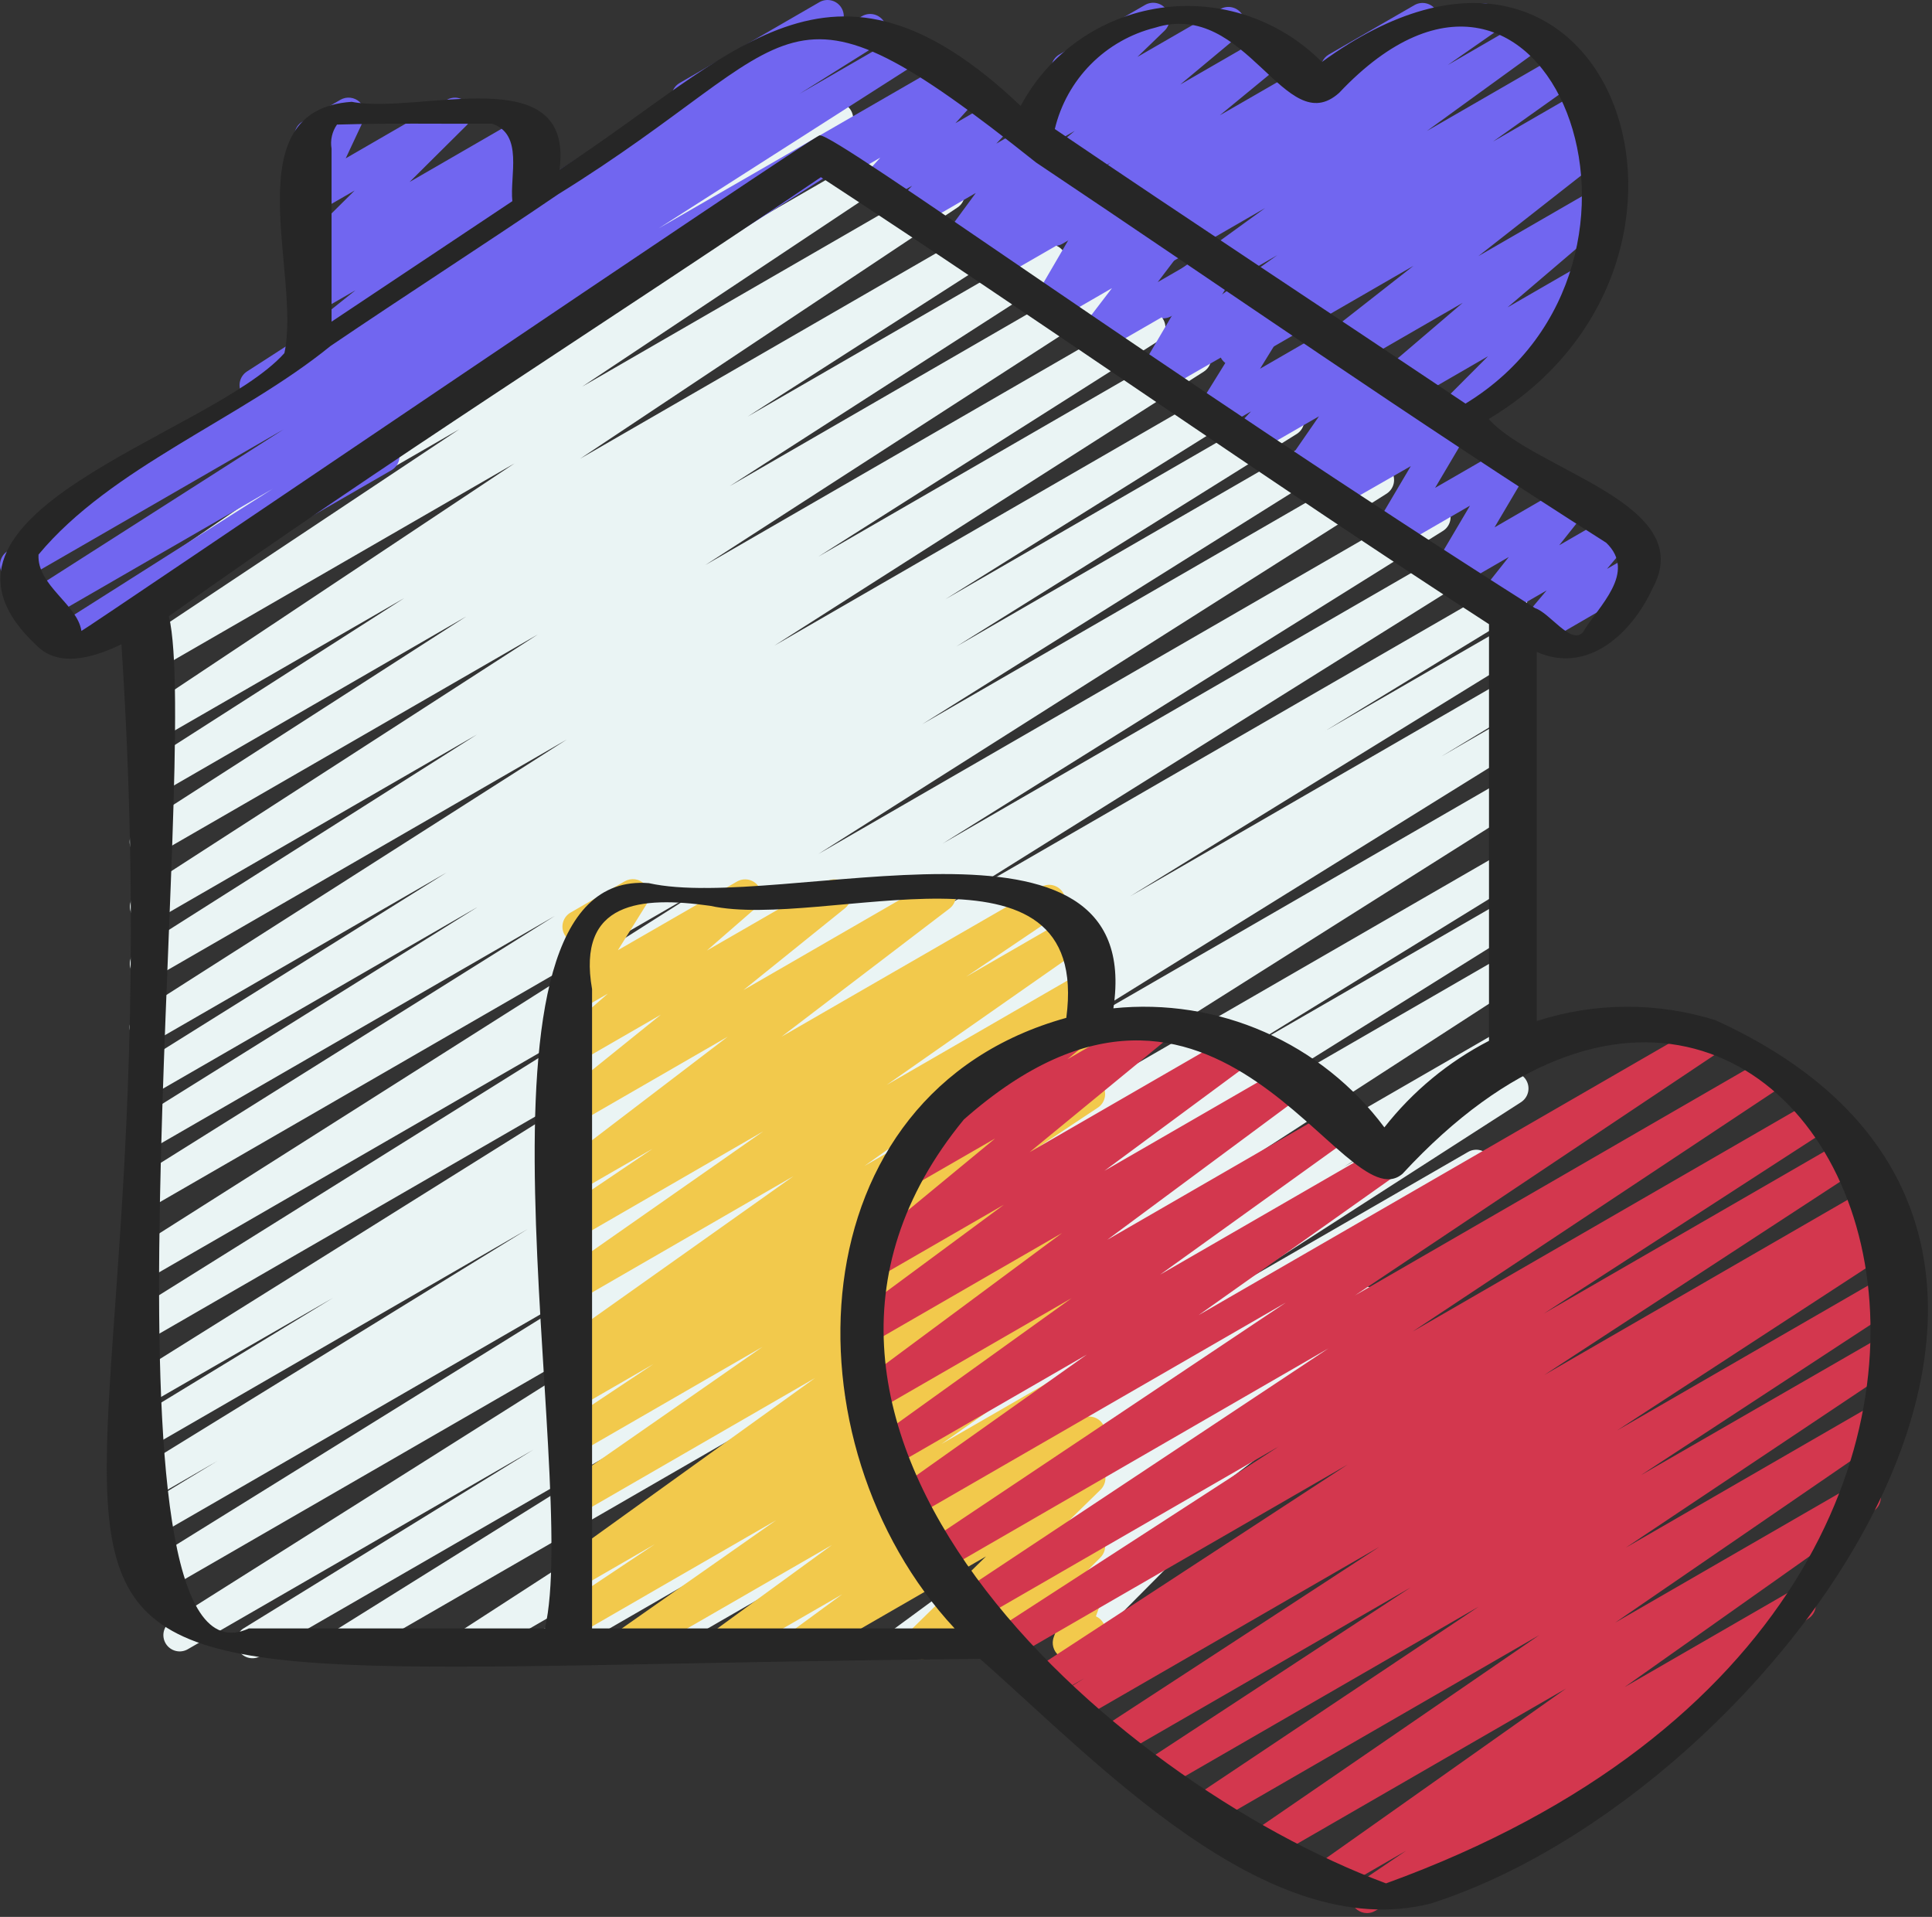<svg width="124" height="123" viewBox="0 0 124 123" fill="none" xmlns="http://www.w3.org/2000/svg">
<rect x="0" y="0" width="124" height="123" fill="#333333" stroke="none"/>
<path d="M85.813 5.446C85.582 5.446 85.359 5.37 85.176 5.23C84.994 5.09 84.863 4.894 84.803 4.672C84.744 4.45 84.759 4.214 84.847 4.001C84.935 3.789 85.091 3.611 85.29 3.496L90.785 0.326C91.025 0.189 91.309 0.153 91.575 0.226C91.841 0.298 92.068 0.473 92.206 0.712C92.344 0.951 92.382 1.234 92.312 1.501C92.241 1.768 92.068 1.996 91.83 2.136L86.343 5.304C86.182 5.398 85.999 5.447 85.813 5.446Z" fill="#7166F0"/>
<path d="M92.858 28.04C92.651 28.04 92.449 27.979 92.277 27.865C92.105 27.75 91.971 27.587 91.892 27.396C91.812 27.206 91.791 26.995 91.831 26.793C91.871 26.59 91.97 26.404 92.116 26.257L95.508 22.857L87.917 27.246C87.692 27.374 87.427 27.414 87.173 27.357C86.92 27.301 86.697 27.152 86.547 26.94C86.398 26.728 86.332 26.468 86.364 26.21C86.395 25.953 86.521 25.716 86.718 25.547L93.88 19.431L83.177 25.609C82.948 25.741 82.678 25.781 82.421 25.722C82.163 25.663 81.938 25.508 81.79 25.289C81.642 25.071 81.582 24.804 81.623 24.543C81.663 24.282 81.801 24.046 82.009 23.883L90.718 17.059L79.789 23.369C79.556 23.5 79.28 23.538 79.02 23.472C78.76 23.407 78.535 23.244 78.392 23.017C78.249 22.791 78.198 22.518 78.25 22.255C78.303 21.992 78.454 21.759 78.673 21.605L80.358 20.441L77.695 21.977C77.462 22.109 77.188 22.148 76.928 22.084C76.668 22.02 76.443 21.859 76.298 21.634C76.153 21.409 76.1 21.137 76.15 20.874C76.2 20.611 76.349 20.377 76.566 20.221L81.98 16.373L75.174 20.29C74.942 20.423 74.668 20.462 74.408 20.399C74.148 20.337 73.922 20.176 73.777 19.952C73.632 19.727 73.578 19.456 73.627 19.193C73.675 18.93 73.823 18.696 74.039 18.538L81.198 13.351L72.386 18.436C72.153 18.562 71.882 18.595 71.626 18.529C71.369 18.462 71.148 18.301 71.006 18.078C70.864 17.854 70.812 17.586 70.861 17.326C70.909 17.065 71.055 16.833 71.268 16.676L74.227 14.618L70.164 16.96C69.934 17.094 69.661 17.134 69.402 17.073C69.143 17.011 68.917 16.854 68.77 16.631C68.623 16.409 68.567 16.139 68.612 15.877C68.658 15.614 68.802 15.379 69.015 15.22L69.324 14.99L68.185 15.646C67.958 15.773 67.692 15.811 67.439 15.752C67.185 15.693 66.963 15.542 66.815 15.328C66.667 15.114 66.604 14.853 66.639 14.595C66.674 14.337 66.803 14.101 67.002 13.934L71.278 10.435L66.425 13.236C66.199 13.363 65.934 13.402 65.681 13.344C65.428 13.287 65.206 13.137 65.057 12.925C64.908 12.713 64.844 12.452 64.876 12.195C64.908 11.938 65.035 11.702 65.232 11.533L68.979 8.398L66.701 9.712C66.48 9.843 66.219 9.888 65.967 9.839C65.715 9.789 65.49 9.649 65.335 9.444C65.18 9.24 65.106 8.985 65.126 8.729C65.147 8.473 65.261 8.234 65.447 8.057L68.195 5.398C67.947 5.321 67.737 5.152 67.608 4.926C67.469 4.686 67.432 4.401 67.503 4.133C67.574 3.866 67.749 3.637 67.989 3.498L73.481 0.324C73.702 0.193 73.963 0.148 74.215 0.197C74.467 0.246 74.692 0.387 74.847 0.591C75.002 0.796 75.077 1.051 75.056 1.307C75.035 1.562 74.921 1.802 74.735 1.979L73.003 3.651L78.322 0.583C78.548 0.453 78.815 0.413 79.07 0.47C79.324 0.527 79.548 0.677 79.698 0.89C79.847 1.104 79.912 1.366 79.878 1.625C79.844 1.883 79.715 2.12 79.515 2.288L75.753 5.423L81.369 2.182C81.596 2.053 81.863 2.013 82.118 2.071C82.373 2.129 82.597 2.28 82.745 2.495C82.894 2.71 82.957 2.973 82.921 3.231C82.886 3.49 82.755 3.726 82.554 3.893L78.288 7.401L83.514 4.389C83.744 4.256 84.017 4.216 84.276 4.277C84.535 4.338 84.761 4.496 84.908 4.718C85.055 4.94 85.111 5.21 85.066 5.473C85.02 5.735 84.876 5.97 84.663 6.13L84.347 6.364L94.752 0.355C94.985 0.225 95.259 0.189 95.518 0.254C95.777 0.32 96.001 0.482 96.144 0.707C96.287 0.933 96.338 1.204 96.287 1.467C96.237 1.729 96.087 1.961 95.87 2.117L92.919 4.174L97.613 1.456C97.845 1.323 98.119 1.284 98.379 1.347C98.639 1.41 98.865 1.57 99.01 1.795C99.156 2.019 99.21 2.291 99.161 2.554C99.112 2.816 98.964 3.051 98.748 3.208L91.577 8.408L100.088 3.496C100.32 3.364 100.595 3.325 100.855 3.389C101.114 3.453 101.34 3.614 101.485 3.839C101.629 4.064 101.682 4.336 101.632 4.599C101.582 4.862 101.434 5.096 101.216 5.252L95.822 9.087L101.616 5.743C101.849 5.611 102.124 5.574 102.384 5.64C102.644 5.705 102.869 5.868 103.013 6.094C103.156 6.321 103.207 6.594 103.154 6.857C103.102 7.12 102.951 7.353 102.732 7.507L101.018 8.69L102.422 7.883C102.651 7.754 102.92 7.716 103.176 7.776C103.432 7.836 103.655 7.991 103.802 8.208C103.949 8.426 104.009 8.691 103.97 8.951C103.93 9.211 103.794 9.446 103.589 9.61L94.888 16.432L102.721 11.911C102.947 11.778 103.215 11.734 103.471 11.79C103.728 11.845 103.954 11.994 104.105 12.208C104.257 12.422 104.322 12.686 104.288 12.946C104.254 13.206 104.124 13.444 103.923 13.612L96.76 19.721L101.3 17.101C101.519 16.98 101.774 16.942 102.019 16.994C102.264 17.046 102.482 17.183 102.634 17.382C102.786 17.581 102.861 17.828 102.846 18.078C102.832 18.327 102.728 18.564 102.554 18.743L97.224 24.086C97.308 24.16 97.379 24.249 97.433 24.347C97.571 24.587 97.609 24.871 97.537 25.139C97.465 25.406 97.29 25.634 97.051 25.772L93.368 27.9C93.213 27.991 93.038 28.039 92.858 28.04Z" fill="#7166F0"/>
<path d="M19.829 26.351C19.609 26.354 19.393 26.287 19.212 26.16C19.032 26.033 18.897 25.852 18.826 25.643C18.754 25.435 18.751 25.209 18.816 24.998C18.881 24.787 19.011 24.602 19.188 24.47L21.884 22.365L20.352 23.249C20.124 23.377 19.857 23.414 19.603 23.354C19.349 23.294 19.126 23.141 18.979 22.925C18.832 22.71 18.771 22.447 18.808 22.189C18.845 21.93 18.978 21.695 19.179 21.529L22.814 18.626L20.352 20.047C20.122 20.173 19.854 20.207 19.6 20.144C19.346 20.082 19.125 19.926 18.981 19.708C18.836 19.49 18.779 19.226 18.819 18.968C18.86 18.709 18.996 18.476 19.2 18.313L20.139 17.604C19.935 17.669 19.715 17.67 19.511 17.604C19.307 17.539 19.128 17.412 19 17.241C18.846 17.039 18.77 16.788 18.788 16.535C18.805 16.282 18.914 16.044 19.094 15.865L22.762 12.226L20.352 13.616C20.159 13.725 19.937 13.77 19.718 13.745C19.498 13.719 19.292 13.625 19.129 13.475C18.967 13.325 18.856 13.128 18.812 12.911C18.769 12.694 18.796 12.469 18.889 12.268L20.072 9.743C19.832 9.774 19.59 9.72 19.385 9.592C19.181 9.464 19.027 9.269 18.95 9.04C18.873 8.812 18.877 8.563 18.963 8.338C19.048 8.112 19.209 7.922 19.418 7.802L21.857 6.399C22.049 6.29 22.271 6.245 22.491 6.271C22.711 6.296 22.917 6.391 23.079 6.54C23.242 6.69 23.353 6.888 23.396 7.105C23.439 7.322 23.413 7.547 23.32 7.747L22.189 10.161L28.693 6.399C28.913 6.277 29.169 6.238 29.415 6.29C29.661 6.341 29.88 6.479 30.032 6.679C30.184 6.879 30.259 7.127 30.244 7.377C30.228 7.628 30.123 7.865 29.947 8.044L26.288 11.677L33.561 7.474C33.791 7.342 34.063 7.302 34.322 7.364C34.58 7.425 34.805 7.582 34.952 7.803C35.098 8.025 35.155 8.293 35.111 8.555C35.066 8.817 34.924 9.052 34.713 9.213L33.906 9.823C34.138 9.721 34.399 9.707 34.64 9.783C34.882 9.859 35.088 10.02 35.219 10.237C35.351 10.453 35.4 10.71 35.356 10.959C35.312 11.209 35.179 11.434 34.982 11.593L31.36 14.492L33.831 13.067C34.06 12.937 34.329 12.898 34.586 12.958C34.842 13.018 35.066 13.173 35.213 13.392C35.361 13.61 35.42 13.876 35.379 14.136C35.339 14.396 35.201 14.632 34.995 14.795L27.554 20.612C27.602 20.663 27.642 20.721 27.675 20.783C27.814 21.023 27.851 21.307 27.78 21.574C27.708 21.842 27.534 22.07 27.295 22.209L20.352 26.209C20.194 26.302 20.013 26.351 19.829 26.351Z" fill="#7166F0"/>
<path d="M22.222 106.451C21.995 106.451 21.775 106.377 21.593 106.24C21.412 106.104 21.28 105.912 21.218 105.694C21.155 105.476 21.166 105.243 21.247 105.031C21.328 104.82 21.476 104.64 21.669 104.52L45.205 89.825L16.648 106.305C16.413 106.415 16.145 106.434 15.897 106.358C15.649 106.282 15.438 106.116 15.305 105.892C15.172 105.669 15.128 105.404 15.18 105.149C15.232 104.895 15.377 104.669 15.586 104.516L34.238 93.02L12.075 105.813C11.838 105.958 11.554 106.002 11.284 105.936C11.015 105.87 10.782 105.7 10.638 105.463C10.494 105.226 10.45 104.942 10.516 104.672C10.581 104.403 10.751 104.171 10.988 104.026L51.757 78.298L9.922 102.446C9.685 102.589 9.4 102.631 9.131 102.564C8.862 102.496 8.631 102.325 8.489 102.087C8.346 101.849 8.304 101.564 8.371 101.296C8.439 101.027 8.61 100.796 8.848 100.653L41.008 80.689L9.899 98.647C9.662 98.776 9.383 98.808 9.122 98.736C8.861 98.664 8.639 98.494 8.501 98.261C8.363 98.028 8.321 97.751 8.383 97.487C8.446 97.224 8.608 96.995 8.836 96.849L13.954 93.745L9.897 96.086C9.66 96.218 9.38 96.251 9.118 96.18C8.856 96.109 8.632 95.939 8.494 95.706C8.355 95.473 8.312 95.195 8.375 94.93C8.438 94.666 8.601 94.437 8.829 94.291L33.87 78.866L9.897 92.719C9.66 92.849 9.381 92.88 9.12 92.808C8.859 92.737 8.637 92.566 8.499 92.333C8.361 92.101 8.319 91.823 8.381 91.56C8.444 91.297 8.606 91.068 8.834 90.922L21.374 83.281L9.895 89.893C9.658 90.024 9.38 90.058 9.119 89.987C8.858 89.916 8.634 89.748 8.495 89.516C8.356 89.284 8.312 89.007 8.373 88.743C8.434 88.48 8.594 88.25 8.821 88.102L44.475 65.803L9.893 85.768C9.657 85.892 9.382 85.922 9.125 85.85C8.867 85.778 8.647 85.61 8.51 85.381C8.372 85.152 8.328 84.879 8.385 84.618C8.443 84.358 8.598 84.129 8.819 83.979L40.928 63.914L9.891 81.826C9.655 81.956 9.377 81.989 9.117 81.919C8.856 81.85 8.633 81.682 8.493 81.451C8.354 81.22 8.309 80.944 8.368 80.681C8.427 80.418 8.586 80.188 8.811 80.039L45.284 56.916L9.889 77.349C9.652 77.486 9.37 77.524 9.105 77.455C8.84 77.387 8.612 77.217 8.471 76.982C8.33 76.747 8.287 76.466 8.351 76.2C8.415 75.934 8.58 75.703 8.813 75.558L35.62 58.768L9.889 73.624C9.652 73.755 9.374 73.788 9.113 73.718C8.851 73.647 8.628 73.478 8.489 73.246C8.35 73.014 8.306 72.738 8.367 72.474C8.427 72.21 8.588 71.981 8.815 71.833L30.687 58.179L9.887 70.186C9.651 70.311 9.376 70.34 9.118 70.268C8.861 70.197 8.641 70.029 8.503 69.8C8.366 69.571 8.321 69.298 8.379 69.037C8.436 68.776 8.592 68.547 8.813 68.397L28.668 55.984L9.879 66.832C9.642 66.967 9.362 67.004 9.098 66.936C8.834 66.868 8.607 66.699 8.466 66.466C8.325 66.233 8.28 65.954 8.342 65.688C8.404 65.423 8.566 65.192 8.796 65.045L36.385 47.449L9.883 62.748C9.646 62.878 9.369 62.911 9.108 62.841C8.848 62.772 8.624 62.604 8.485 62.373C8.345 62.142 8.3 61.866 8.36 61.603C8.419 61.34 8.577 61.11 8.802 60.961L30.612 47.133L9.883 59.099C9.647 59.226 9.372 59.259 9.113 59.189C8.854 59.12 8.632 58.954 8.493 58.725C8.353 58.497 8.306 58.223 8.362 57.961C8.418 57.699 8.573 57.469 8.794 57.318L34.514 40.714L9.883 54.927C9.647 55.061 9.368 55.098 9.105 55.03C8.842 54.962 8.615 54.795 8.474 54.563C8.332 54.331 8.287 54.054 8.346 53.789C8.406 53.524 8.566 53.292 8.794 53.144L29.92 39.559L9.881 51.142C9.644 51.28 9.363 51.32 9.097 51.253C8.831 51.186 8.602 51.018 8.46 50.783C8.317 50.549 8.272 50.269 8.335 50.002C8.397 49.735 8.562 49.503 8.794 49.357L25.947 38.378L9.879 47.643C9.643 47.782 9.363 47.824 9.097 47.76C8.832 47.695 8.602 47.529 8.457 47.296C8.313 47.064 8.265 46.784 8.325 46.517C8.384 46.251 8.546 46.017 8.775 45.868L33.02 29.737L9.876 43.093C9.642 43.224 9.366 43.26 9.105 43.193C8.845 43.127 8.62 42.962 8.478 42.734C8.336 42.505 8.288 42.231 8.342 41.968C8.397 41.705 8.551 41.473 8.773 41.32L29.49 27.538L9.874 38.862C9.64 39.006 9.359 39.051 9.091 38.988C8.824 38.925 8.592 38.76 8.446 38.528C8.299 38.295 8.25 38.015 8.309 37.746C8.368 37.478 8.53 37.244 8.76 37.094L45.426 12.014C45.384 11.799 45.409 11.577 45.5 11.378C45.59 11.178 45.74 11.013 45.93 10.904L53.17 6.724C53.404 6.58 53.686 6.535 53.953 6.598C54.221 6.661 54.452 6.826 54.599 7.058C54.745 7.291 54.794 7.571 54.735 7.84C54.676 8.108 54.514 8.342 54.284 8.492L32.562 23.35L56.97 9.261C57.204 9.133 57.478 9.1 57.737 9.168C57.995 9.236 58.217 9.4 58.358 9.627C58.499 9.853 58.548 10.125 58.495 10.387C58.441 10.649 58.29 10.88 58.071 11.033L37.363 24.811L60.374 11.527C60.609 11.399 60.883 11.365 61.141 11.433C61.4 11.501 61.622 11.665 61.763 11.892C61.904 12.119 61.953 12.391 61.899 12.653C61.846 12.914 61.694 13.146 61.476 13.299L37.231 29.436L64.034 13.966C64.27 13.839 64.545 13.809 64.802 13.879C65.06 13.949 65.281 14.116 65.42 14.344C65.559 14.572 65.605 14.845 65.549 15.106C65.493 15.367 65.339 15.597 65.119 15.748L47.98 26.734L66.852 15.838C66.969 15.767 67.099 15.719 67.234 15.698C67.37 15.677 67.509 15.682 67.642 15.715C67.775 15.747 67.901 15.805 68.012 15.886C68.123 15.967 68.217 16.069 68.288 16.186C68.36 16.303 68.408 16.434 68.429 16.569C68.45 16.705 68.444 16.843 68.412 16.977C68.38 17.11 68.322 17.236 68.241 17.347C68.16 17.458 68.058 17.552 67.941 17.623L46.831 31.196L69.899 17.87C70.135 17.738 70.412 17.703 70.673 17.771C70.934 17.839 71.159 18.006 71.3 18.236C71.441 18.466 71.487 18.742 71.429 19.006C71.372 19.269 71.214 19.5 70.99 19.651L45.265 36.26L73.251 20.102C73.488 19.972 73.765 19.939 74.026 20.008C74.286 20.078 74.51 20.246 74.649 20.477C74.789 20.708 74.834 20.984 74.775 21.247C74.715 21.51 74.557 21.74 74.332 21.889L52.518 35.721L76.186 22.056C76.422 21.924 76.7 21.889 76.962 21.958C77.223 22.027 77.448 22.195 77.589 22.426C77.729 22.657 77.775 22.934 77.715 23.198C77.656 23.462 77.496 23.692 77.27 23.841L49.7 41.429L79.469 24.245C79.706 24.116 79.983 24.084 80.242 24.155C80.502 24.226 80.724 24.394 80.862 24.625C81.001 24.855 81.046 25.13 80.987 25.393C80.928 25.655 80.77 25.885 80.546 26.034L60.675 38.453L82.17 26.046C82.406 25.918 82.683 25.886 82.942 25.957C83.202 26.028 83.424 26.196 83.563 26.426C83.701 26.657 83.746 26.932 83.687 27.194C83.628 27.457 83.47 27.686 83.246 27.835L61.382 41.483L84.937 27.883C85.173 27.755 85.45 27.723 85.71 27.794C85.969 27.865 86.191 28.033 86.33 28.264C86.469 28.494 86.513 28.769 86.454 29.032C86.395 29.294 86.237 29.523 86.013 29.672L59.189 46.472L87.932 29.879C88.168 29.752 88.444 29.719 88.703 29.79C88.962 29.86 89.184 30.027 89.323 30.256C89.463 30.486 89.508 30.76 89.451 31.022C89.393 31.284 89.237 31.514 89.015 31.664L52.532 54.795L91.535 32.277C91.772 32.14 92.054 32.102 92.319 32.17C92.584 32.239 92.812 32.409 92.953 32.644C93.094 32.879 93.137 33.159 93.073 33.426C93.01 33.692 92.844 33.923 92.612 34.068L60.494 54.133L94.708 34.381C94.945 34.245 95.227 34.206 95.492 34.275C95.757 34.344 95.985 34.514 96.126 34.748C96.267 34.983 96.31 35.264 96.246 35.53C96.182 35.797 96.016 36.027 95.784 36.173L60.145 58.469L96.512 37.473C96.749 37.349 97.024 37.321 97.281 37.395C97.538 37.468 97.757 37.637 97.893 37.867C98.029 38.097 98.072 38.37 98.013 38.631C97.954 38.891 97.797 39.119 97.576 39.268L85.071 46.892L96.512 40.286C96.629 40.215 96.76 40.169 96.896 40.149C97.032 40.13 97.17 40.137 97.303 40.17C97.436 40.204 97.561 40.264 97.671 40.346C97.781 40.428 97.874 40.531 97.944 40.648C98.015 40.766 98.061 40.897 98.081 41.033C98.101 41.169 98.093 41.307 98.06 41.44C98.026 41.573 97.967 41.698 97.885 41.808C97.802 41.918 97.7 42.011 97.582 42.081L72.52 57.52L96.518 43.665C96.756 43.536 97.034 43.504 97.295 43.576C97.556 43.648 97.779 43.818 97.916 44.051C98.054 44.284 98.096 44.561 98.034 44.825C97.972 45.088 97.809 45.317 97.582 45.463L92.501 48.544L96.516 46.226C96.753 46.092 97.034 46.056 97.297 46.126C97.56 46.196 97.786 46.366 97.926 46.6C98.066 46.834 98.109 47.113 98.045 47.378C97.982 47.643 97.818 47.873 97.588 48.019L65.426 67.987L96.52 50.038C96.756 49.912 97.032 49.881 97.29 49.952C97.548 50.023 97.769 50.191 97.907 50.42C98.046 50.649 98.091 50.922 98.033 51.184C97.976 51.446 97.82 51.675 97.598 51.825L56.828 77.562L96.522 54.649C96.759 54.52 97.037 54.488 97.297 54.56C97.557 54.631 97.779 54.8 97.918 55.032C98.056 55.264 98.099 55.54 98.038 55.802C97.978 56.065 97.818 56.294 97.592 56.442L78.928 67.937L96.524 57.78C96.76 57.655 97.035 57.626 97.293 57.697C97.55 57.769 97.77 57.937 97.908 58.166C98.045 58.395 98.09 58.668 98.032 58.929C97.975 59.19 97.82 59.419 97.598 59.569L74.077 74.258L96.524 61.299C96.76 61.165 97.039 61.128 97.302 61.196C97.565 61.263 97.791 61.431 97.933 61.663C98.075 61.895 98.12 62.172 98.061 62.437C98.001 62.702 97.84 62.934 97.613 63.082L65.23 84.056L96.526 65.987C96.763 65.857 97.041 65.823 97.303 65.894C97.564 65.964 97.787 66.133 97.927 66.365C98.066 66.597 98.109 66.874 98.049 67.138C97.988 67.401 97.827 67.631 97.6 67.778L86.27 74.864L96.528 68.943C96.765 68.804 97.046 68.764 97.312 68.831C97.578 68.898 97.807 69.067 97.949 69.301C98.092 69.535 98.137 69.816 98.074 70.083C98.012 70.349 97.847 70.581 97.615 70.728L78.968 82.72L94.238 73.909C94.472 73.777 94.747 73.741 95.007 73.807C95.268 73.873 95.492 74.037 95.635 74.264C95.778 74.491 95.827 74.765 95.774 75.028C95.72 75.291 95.568 75.523 95.347 75.677L73.621 90.477L87.106 82.687C87.337 82.557 87.609 82.52 87.866 82.584C88.123 82.647 88.347 82.805 88.492 83.027C88.637 83.248 88.692 83.517 88.647 83.778C88.601 84.038 88.459 84.272 88.248 84.432L73.826 95.027L79.96 91.494C80.191 91.361 80.463 91.32 80.722 91.38C80.982 91.44 81.208 91.597 81.356 91.819C81.503 92.04 81.561 92.31 81.516 92.573C81.472 92.835 81.329 93.071 81.116 93.231L75.755 97.317C75.951 97.339 76.136 97.415 76.29 97.537C76.444 97.659 76.56 97.823 76.626 98.008C76.691 98.193 76.703 98.393 76.66 98.585C76.617 98.777 76.521 98.952 76.382 99.092L71.978 103.525C72.103 103.764 72.13 104.041 72.055 104.3C71.98 104.558 71.808 104.778 71.575 104.913L69.171 106.3C68.952 106.427 68.695 106.469 68.446 106.42C68.198 106.371 67.976 106.233 67.822 106.033C67.667 105.833 67.591 105.583 67.606 105.33C67.622 105.078 67.729 104.84 67.907 104.66L69.37 103.176L63.955 106.311C63.725 106.441 63.455 106.479 63.198 106.418C62.941 106.357 62.717 106.2 62.57 105.981C62.424 105.761 62.366 105.494 62.409 105.234C62.451 104.973 62.59 104.738 62.799 104.576L66.912 101.441L58.479 106.305C58.247 106.435 57.975 106.473 57.717 106.41C57.459 106.347 57.235 106.188 57.09 105.965C56.945 105.743 56.89 105.473 56.936 105.212C56.983 104.95 57.127 104.716 57.34 104.557L71.749 93.973L50.378 106.305C50.144 106.435 49.87 106.47 49.611 106.404C49.352 106.337 49.128 106.174 48.985 105.948C48.843 105.722 48.793 105.45 48.845 105.187C48.897 104.925 49.048 104.693 49.266 104.538L71.002 89.733L42.287 106.305C42.051 106.434 41.775 106.468 41.514 106.399C41.255 106.33 41.031 106.163 40.891 105.933C40.751 105.703 40.705 105.428 40.763 105.165C40.82 104.902 40.977 104.672 41.2 104.522L59.852 92.527L35.983 106.305C35.747 106.433 35.47 106.465 35.211 106.394C34.951 106.323 34.729 106.155 34.59 105.924C34.452 105.694 34.407 105.419 34.466 105.156C34.525 104.894 34.683 104.664 34.907 104.516L46.216 97.441L30.865 106.305C30.629 106.436 30.352 106.472 30.091 106.403C29.83 106.335 29.605 106.168 29.464 105.938C29.323 105.708 29.276 105.432 29.334 105.169C29.392 104.905 29.549 104.674 29.774 104.524L62.157 83.556L22.745 106.305C22.587 106.399 22.407 106.449 22.222 106.451Z" fill="#EAF4F4"/>
<path d="M98.512 41.446C98.313 41.445 98.118 41.388 97.95 41.281C97.783 41.174 97.649 41.021 97.565 40.841C97.481 40.66 97.451 40.46 97.477 40.263C97.503 40.065 97.585 39.88 97.713 39.728L99.266 37.886L96.39 39.546C96.18 39.666 95.934 39.709 95.696 39.668C95.457 39.627 95.24 39.504 95.082 39.321C94.923 39.137 94.834 38.904 94.828 38.662C94.823 38.42 94.901 38.183 95.051 37.993L96.836 35.742L93.546 37.646C93.346 37.762 93.113 37.808 92.884 37.777C92.655 37.747 92.443 37.641 92.28 37.477C92.118 37.313 92.014 37.1 91.985 36.87C91.957 36.641 92.005 36.409 92.123 36.21L94.346 32.448L89.748 35.108C89.548 35.224 89.316 35.27 89.087 35.24C88.858 35.209 88.645 35.104 88.483 34.94C88.32 34.776 88.216 34.562 88.188 34.333C88.159 34.104 88.207 33.872 88.325 33.673L90.547 29.911L85.909 32.567C85.688 32.694 85.429 32.736 85.18 32.686C84.931 32.636 84.708 32.496 84.555 32.294C84.401 32.091 84.326 31.84 84.344 31.586C84.363 31.332 84.473 31.094 84.655 30.916L84.845 30.73L83.934 31.255C83.728 31.372 83.489 31.417 83.254 31.381C83.02 31.345 82.805 31.231 82.645 31.057C82.484 30.883 82.387 30.659 82.371 30.422C82.354 30.186 82.418 29.951 82.552 29.756L84.655 26.713L80.615 29.045C80.398 29.171 80.142 29.214 79.896 29.168C79.65 29.121 79.428 28.987 79.272 28.791C79.117 28.594 79.036 28.348 79.047 28.097C79.057 27.847 79.157 27.608 79.329 27.425L80.293 26.399L78.334 27.528C78.132 27.647 77.895 27.694 77.663 27.663C77.43 27.631 77.215 27.522 77.052 27.353C76.889 27.184 76.788 26.965 76.764 26.731C76.741 26.497 76.797 26.263 76.924 26.065L79.137 22.493L74.652 25.074C74.452 25.189 74.22 25.236 73.991 25.205C73.763 25.175 73.551 25.07 73.388 24.907C73.225 24.743 73.121 24.531 73.092 24.302C73.063 24.073 73.11 23.841 73.226 23.642L75.458 19.841L70.816 22.52C70.607 22.641 70.363 22.686 70.124 22.647C69.886 22.608 69.668 22.488 69.509 22.306C69.349 22.125 69.257 21.894 69.249 21.652C69.24 21.411 69.316 21.174 69.462 20.982L71.368 18.491L67.838 20.532C67.639 20.647 67.407 20.693 67.179 20.663C66.951 20.632 66.739 20.527 66.577 20.364C66.415 20.202 66.31 19.99 66.281 19.762C66.251 19.533 66.297 19.302 66.413 19.103L68.647 15.274L63.974 17.968C63.754 18.093 63.495 18.134 63.247 18.084C62.999 18.033 62.778 17.894 62.625 17.692C62.471 17.491 62.397 17.24 62.414 16.988C62.431 16.735 62.54 16.497 62.719 16.319L62.941 16.099L61.986 16.641C61.778 16.761 61.535 16.806 61.298 16.768C61.062 16.73 60.845 16.612 60.685 16.433C60.525 16.254 60.431 16.026 60.419 15.786C60.408 15.547 60.479 15.31 60.621 15.117L62.63 12.381L58.861 14.565C58.644 14.69 58.39 14.732 58.144 14.684C57.899 14.637 57.678 14.503 57.523 14.307C57.368 14.111 57.288 13.866 57.298 13.616C57.308 13.366 57.407 13.128 57.578 12.945L58.539 11.921L56.585 13.048C56.37 13.165 56.12 13.204 55.879 13.155C55.639 13.107 55.423 12.976 55.269 12.785C55.116 12.593 55.034 12.354 55.039 12.108C55.045 11.863 55.136 11.627 55.298 11.443L56.499 10.116L54.19 11.449C53.95 11.585 53.666 11.621 53.4 11.549C53.133 11.477 52.906 11.302 52.768 11.063C52.63 10.824 52.593 10.54 52.663 10.274C52.734 10.007 52.907 9.779 53.145 9.639L61.227 4.972C61.443 4.848 61.696 4.805 61.941 4.85C62.185 4.896 62.406 5.028 62.562 5.222C62.718 5.416 62.8 5.659 62.793 5.908C62.786 6.157 62.69 6.395 62.523 6.579L61.321 7.906L63.62 6.575C63.837 6.451 64.091 6.408 64.337 6.455C64.582 6.503 64.802 6.636 64.958 6.832C65.113 7.027 65.194 7.272 65.184 7.522C65.174 7.772 65.076 8.01 64.906 8.193L63.944 9.217L65.896 8.09C66.104 7.969 66.347 7.923 66.585 7.961C66.823 7.998 67.04 8.116 67.201 8.295C67.361 8.474 67.455 8.703 67.466 8.943C67.478 9.184 67.406 9.421 67.263 9.614L65.255 12.35L69.017 10.174C69.237 10.049 69.495 10.008 69.743 10.058C69.991 10.109 70.213 10.248 70.366 10.45C70.519 10.651 70.594 10.902 70.576 11.154C70.559 11.407 70.45 11.645 70.271 11.823L70.049 12.032L70.996 11.487C71.196 11.372 71.427 11.327 71.655 11.357C71.883 11.388 72.095 11.493 72.257 11.656C72.419 11.82 72.523 12.032 72.552 12.26C72.582 12.488 72.535 12.72 72.419 12.918L70.194 16.756L74.856 14.066C75.065 13.944 75.309 13.898 75.548 13.936C75.787 13.975 76.005 14.094 76.165 14.275C76.324 14.456 76.415 14.686 76.423 14.927C76.432 15.168 76.357 15.404 76.211 15.596L74.305 18.104L77.841 16.064C78.041 15.948 78.273 15.902 78.501 15.933C78.73 15.963 78.942 16.068 79.105 16.231C79.267 16.395 79.371 16.607 79.401 16.836C79.43 17.065 79.383 17.297 79.266 17.496L77.034 21.287L81.674 18.608C81.877 18.487 82.114 18.439 82.347 18.471C82.58 18.502 82.796 18.611 82.959 18.78C83.123 18.95 83.224 19.169 83.248 19.403C83.271 19.637 83.214 19.872 83.087 20.07L80.874 23.659L85.357 21.072C85.574 20.946 85.829 20.903 86.076 20.949C86.322 20.996 86.543 21.13 86.699 21.326C86.855 21.523 86.935 21.769 86.925 22.02C86.914 22.27 86.814 22.509 86.642 22.692L85.677 23.72L87.635 22.591C87.841 22.473 88.08 22.428 88.314 22.464C88.549 22.5 88.764 22.615 88.924 22.789C89.085 22.963 89.181 23.187 89.198 23.423C89.215 23.66 89.151 23.895 89.017 24.09L86.914 27.133L90.952 24.792C91.172 24.665 91.431 24.623 91.681 24.673C91.93 24.723 92.153 24.863 92.306 25.065C92.46 25.268 92.535 25.519 92.516 25.773C92.498 26.027 92.388 26.265 92.206 26.443L92.02 26.625L92.919 26.107C93.118 25.994 93.348 25.949 93.574 25.98C93.801 26.011 94.011 26.114 94.173 26.276C94.336 26.44 94.439 26.653 94.468 26.882C94.497 27.111 94.449 27.343 94.332 27.543L92.108 31.305L96.721 28.642C96.921 28.526 97.153 28.48 97.382 28.511C97.611 28.541 97.824 28.647 97.986 28.811C98.149 28.975 98.253 29.188 98.281 29.417C98.31 29.647 98.261 29.879 98.144 30.078L95.922 33.84L100.52 31.181C100.731 31.06 100.977 31.016 101.216 31.057C101.456 31.097 101.674 31.22 101.832 31.404C101.991 31.587 102.081 31.821 102.086 32.064C102.092 32.306 102.013 32.544 101.862 32.734L100.075 34.987L103.375 33.083C103.588 32.961 103.837 32.918 104.079 32.961C104.321 33.004 104.54 33.13 104.697 33.319C104.855 33.507 104.941 33.745 104.941 33.99C104.941 34.236 104.854 34.473 104.696 34.661L103.141 36.503L104.813 35.541C104.932 35.466 105.065 35.415 105.204 35.392C105.343 35.369 105.486 35.374 105.623 35.408C105.76 35.442 105.888 35.502 106.001 35.587C106.114 35.672 106.208 35.778 106.279 35.9C106.349 36.022 106.394 36.157 106.411 36.297C106.428 36.437 106.417 36.579 106.378 36.714C106.338 36.85 106.272 36.976 106.183 37.085C106.094 37.194 105.983 37.284 105.858 37.349L99.034 41.303C98.876 41.397 98.696 41.446 98.512 41.446Z" fill="#7166F0"/>
<path d="M4.058 42.173C3.832 42.172 3.612 42.099 3.431 41.963C3.251 41.827 3.119 41.636 3.056 41.419C2.993 41.202 3.003 40.97 3.083 40.758C3.163 40.547 3.309 40.367 3.5 40.246L17.503 31.367L2.977 39.755C2.741 39.893 2.459 39.934 2.193 39.867C1.928 39.8 1.699 39.631 1.556 39.397C1.414 39.163 1.369 38.882 1.431 38.615C1.494 38.348 1.659 38.116 1.89 37.97L18.193 27.557L1.556 37.159C1.319 37.292 1.04 37.327 0.778 37.258C0.515 37.188 0.29 37.019 0.15 36.787C0.01 36.554 -0.034 36.276 0.027 36.012C0.088 35.748 0.25 35.517 0.477 35.37L15.986 25.664C15.796 25.578 15.636 25.436 15.528 25.258C15.386 25.025 15.34 24.746 15.401 24.48C15.462 24.214 15.625 23.983 15.854 23.835L43.096 6.268C43.09 6.078 43.135 5.891 43.227 5.725C43.319 5.56 43.454 5.422 43.618 5.327L52.608 0.129C52.843 -0 53.12 -0.034 53.38 0.035C53.64 0.104 53.864 0.271 54.004 0.501C54.144 0.731 54.19 1.006 54.132 1.269C54.075 1.531 53.918 1.762 53.694 1.912L52.748 2.525L55.327 1.036C55.564 0.9 55.846 0.861 56.111 0.93C56.376 0.999 56.604 1.169 56.745 1.403C56.886 1.638 56.929 1.919 56.865 2.185C56.801 2.452 56.635 2.682 56.403 2.828L51.312 6.021L57.465 2.468C57.701 2.338 57.977 2.305 58.237 2.374C58.498 2.443 58.721 2.61 58.861 2.84C59.001 3.07 59.047 3.345 58.989 3.607C58.932 3.87 58.775 4.101 58.552 4.251L42.27 14.655L60.209 4.309C60.445 4.185 60.719 4.155 60.976 4.226C61.233 4.298 61.453 4.464 61.591 4.692C61.73 4.92 61.775 5.193 61.719 5.453C61.663 5.714 61.51 5.943 61.29 6.094L25.514 28.763C25.647 29.003 25.68 29.285 25.606 29.549C25.533 29.813 25.359 30.037 25.121 30.174L4.58 42.031C4.422 42.123 4.241 42.172 4.058 42.173Z" fill="#7166F0"/>
<path d="M40.337 106.514C40.115 106.513 39.899 106.442 39.72 106.311C39.541 106.18 39.408 105.995 39.342 105.783C39.275 105.572 39.277 105.344 39.348 105.134C39.419 104.924 39.555 104.741 39.737 104.614L49.809 97.551L37.072 104.9C36.837 105.034 36.56 105.071 36.298 105.004C36.036 104.938 35.81 104.772 35.668 104.543C35.525 104.313 35.477 104.037 35.534 103.773C35.59 103.509 35.747 103.277 35.971 103.126L42.032 99.085L37.072 101.951C36.84 102.081 36.568 102.118 36.31 102.054C36.052 101.99 35.828 101.83 35.684 101.607C35.539 101.384 35.486 101.114 35.533 100.853C35.581 100.591 35.726 100.358 35.939 100.199L52.313 88.422L37.072 97.221C36.839 97.351 36.565 97.388 36.306 97.322C36.047 97.257 35.823 97.094 35.68 96.869C35.537 96.643 35.486 96.372 35.537 96.109C35.587 95.847 35.737 95.615 35.954 95.459L48.942 86.422L37.072 93.273C36.837 93.407 36.56 93.444 36.298 93.377C36.036 93.311 35.81 93.145 35.668 92.916C35.525 92.686 35.477 92.41 35.534 92.146C35.59 91.882 35.747 91.65 35.971 91.499L41.94 87.527L37.072 90.337C36.836 90.474 36.556 90.513 36.292 90.447C36.027 90.38 35.799 90.212 35.656 89.98C35.514 89.747 35.467 89.468 35.528 89.202C35.588 88.936 35.75 88.704 35.979 88.556L37.041 87.864C36.806 87.987 36.534 88.017 36.279 87.948C36.023 87.878 35.803 87.714 35.664 87.488C35.525 87.263 35.477 86.993 35.529 86.733C35.581 86.474 35.73 86.244 35.946 86.09L50.929 75.47L37.072 83.471C36.839 83.605 36.563 83.643 36.302 83.579C36.041 83.514 35.815 83.352 35.67 83.125C35.526 82.898 35.475 82.624 35.527 82.36C35.58 82.097 35.732 81.863 35.952 81.709L48.994 72.59L37.081 79.472C36.846 79.608 36.567 79.648 36.304 79.582C36.041 79.517 35.813 79.352 35.67 79.121C35.526 78.891 35.478 78.614 35.535 78.349C35.592 78.084 35.749 77.851 35.975 77.7L41.904 73.7L37.072 76.486C36.843 76.613 36.573 76.65 36.318 76.587C36.063 76.525 35.84 76.369 35.695 76.151C35.549 75.932 35.492 75.666 35.533 75.407C35.574 75.148 35.712 74.913 35.919 74.751L46.707 66.522L37.072 72.082C36.844 72.211 36.577 72.249 36.322 72.19C36.067 72.131 35.843 71.979 35.696 71.763C35.548 71.547 35.486 71.283 35.523 71.024C35.56 70.765 35.693 70.53 35.895 70.364L42.416 65.109L37.072 68.194C36.847 68.323 36.583 68.364 36.329 68.309C36.076 68.253 35.852 68.106 35.702 67.895C35.551 67.684 35.484 67.424 35.514 67.167C35.544 66.909 35.669 66.672 35.864 66.501L39.014 63.759L37.072 64.877C36.87 64.996 36.634 65.042 36.402 65.01C36.17 64.978 35.955 64.868 35.793 64.7C35.63 64.531 35.529 64.312 35.506 64.079C35.482 63.846 35.538 63.612 35.663 63.414L37.526 60.434C37.28 60.531 37.006 60.53 36.761 60.434C36.515 60.337 36.315 60.15 36.201 59.912C36.087 59.673 36.068 59.401 36.147 59.148C36.226 58.896 36.397 58.684 36.627 58.553L40.094 56.553C40.297 56.436 40.532 56.39 40.764 56.422C40.995 56.455 41.209 56.565 41.371 56.733C41.533 56.901 41.634 57.119 41.657 57.352C41.681 57.584 41.626 57.818 41.501 58.016L39.658 60.971L47.311 56.561C47.536 56.434 47.799 56.395 48.051 56.451C48.303 56.507 48.525 56.654 48.675 56.864C48.825 57.074 48.892 57.331 48.863 57.588C48.834 57.844 48.712 58.081 48.519 58.252L45.37 60.992L53.057 56.561C53.285 56.432 53.553 56.394 53.807 56.453C54.062 56.512 54.286 56.664 54.434 56.88C54.581 57.096 54.643 57.359 54.606 57.619C54.569 57.878 54.436 58.113 54.234 58.279L47.715 63.531L59.789 56.561C60.019 56.431 60.289 56.393 60.546 56.454C60.803 56.515 61.027 56.672 61.173 56.891C61.32 57.111 61.378 57.378 61.335 57.638C61.293 57.899 61.153 58.134 60.945 58.296L50.158 66.522L66.828 56.908C67.062 56.778 67.338 56.743 67.597 56.81C67.856 56.878 68.079 57.042 68.221 57.269C68.363 57.496 68.412 57.768 68.359 58.031C68.305 58.293 68.153 58.525 67.934 58.678L62.009 62.675L68.839 58.731C69.073 58.592 69.351 58.55 69.615 58.612C69.879 58.675 70.108 58.839 70.254 59.068C70.4 59.297 70.451 59.573 70.396 59.839C70.342 60.105 70.186 60.34 69.961 60.492L56.915 69.614L69.347 62.436C69.58 62.302 69.855 62.263 70.116 62.326C70.377 62.39 70.604 62.551 70.749 62.778C70.894 63.004 70.946 63.277 70.895 63.541C70.844 63.805 70.693 64.039 70.474 64.194L55.483 74.816L69.353 66.811C69.589 66.674 69.869 66.634 70.134 66.701C70.398 66.767 70.626 66.935 70.769 67.167C70.912 67.4 70.958 67.679 70.898 67.945C70.837 68.211 70.675 68.443 70.446 68.591L69.401 69.277C69.638 69.154 69.913 69.126 70.171 69.199C70.427 69.272 70.647 69.442 70.783 69.671C70.919 69.901 70.962 70.174 70.903 70.435C70.844 70.696 70.687 70.924 70.465 71.072L64.492 75.043L69.368 72.23C69.601 72.1 69.875 72.064 70.134 72.129C70.393 72.195 70.617 72.357 70.76 72.583C70.903 72.808 70.954 73.08 70.903 73.342C70.853 73.604 70.703 73.837 70.486 73.992L57.492 83.019L69.364 76.164C69.596 76.029 69.871 75.989 70.132 76.052C70.393 76.115 70.62 76.275 70.766 76.501C70.911 76.726 70.965 76.999 70.915 77.263C70.864 77.527 70.715 77.761 70.496 77.917L54.125 89.693L69.37 80.891C69.605 80.752 69.885 80.71 70.151 80.775C70.417 80.84 70.647 81.006 70.791 81.238C70.935 81.47 70.983 81.75 70.924 82.017C70.864 82.284 70.703 82.517 70.474 82.666L64.412 86.702L69.378 83.834C69.611 83.702 69.886 83.665 70.146 83.729C70.406 83.794 70.631 83.956 70.775 84.181C70.919 84.407 70.971 84.68 70.92 84.942C70.869 85.205 70.719 85.439 70.501 85.594L60.426 92.656L69.38 87.494C69.612 87.359 69.887 87.318 70.148 87.38C70.409 87.442 70.636 87.602 70.783 87.826C70.929 88.051 70.983 88.324 70.934 88.588C70.885 88.851 70.737 89.086 70.519 89.243L62.995 94.721L69.378 91.037C69.61 90.903 69.883 90.863 70.144 90.925C70.403 90.987 70.63 91.146 70.776 91.37C70.922 91.594 70.977 91.865 70.929 92.128C70.882 92.391 70.735 92.626 70.519 92.784L67.397 95.083L69.382 93.94C69.603 93.813 69.862 93.77 70.111 93.821C70.361 93.871 70.583 94.01 70.737 94.213C70.891 94.415 70.965 94.667 70.947 94.921C70.928 95.174 70.818 95.413 70.636 95.591L65.721 100.398L69.389 98.283C69.608 98.164 69.862 98.127 70.106 98.179C70.35 98.231 70.567 98.368 70.718 98.567C70.869 98.764 70.945 99.01 70.931 99.259C70.917 99.508 70.815 99.743 70.643 99.924L69.763 100.81C69.941 100.786 70.122 100.808 70.289 100.875C70.455 100.941 70.602 101.049 70.715 101.189C70.828 101.329 70.903 101.495 70.933 101.672C70.962 101.849 70.946 102.031 70.885 102.2L70.338 103.713C70.537 103.804 70.703 103.955 70.814 104.143C70.883 104.262 70.928 104.394 70.946 104.53C70.963 104.667 70.954 104.805 70.919 104.938C70.883 105.071 70.821 105.195 70.737 105.304C70.653 105.413 70.549 105.505 70.43 105.573L69.134 106.319C68.948 106.426 68.734 106.474 68.52 106.455C68.307 106.436 68.105 106.352 67.94 106.215C67.776 106.077 67.658 105.893 67.603 105.686C67.547 105.479 67.556 105.26 67.629 105.059L67.947 104.181L64.226 106.328C64.007 106.447 63.753 106.483 63.509 106.431C63.266 106.379 63.048 106.242 62.897 106.044C62.746 105.846 62.67 105.6 62.684 105.351C62.698 105.103 62.8 104.867 62.972 104.687L63.658 104.005L59.624 106.33C59.404 106.457 59.145 106.499 58.895 106.449C58.646 106.398 58.423 106.259 58.27 106.056C58.116 105.854 58.041 105.602 58.06 105.349C58.078 105.095 58.188 104.857 58.37 104.678L63.284 99.871L52.054 106.351C51.822 106.484 51.548 106.524 51.288 106.462C51.029 106.4 50.802 106.241 50.656 106.017C50.51 105.793 50.455 105.522 50.503 105.259C50.55 104.996 50.697 104.761 50.913 104.603L54.048 102.304L47.025 106.359C46.793 106.494 46.519 106.535 46.257 106.473C45.996 106.411 45.769 106.251 45.623 106.026C45.476 105.802 45.422 105.529 45.471 105.265C45.52 105.002 45.669 104.767 45.886 104.61L53.396 99.138L40.859 106.367C40.702 106.462 40.521 106.513 40.337 106.514Z" fill="#F2C94C"/>
<path d="M92.083 71.766C91.853 71.766 91.629 71.69 91.447 71.55C91.264 71.41 91.133 71.214 91.073 70.992C91.014 70.769 91.029 70.534 91.117 70.321C91.205 70.109 91.361 69.931 91.56 69.816L98.924 65.565C99.043 65.49 99.176 65.439 99.315 65.416C99.454 65.393 99.596 65.398 99.733 65.432C99.87 65.466 99.999 65.526 100.111 65.611C100.224 65.695 100.318 65.802 100.389 65.924C100.46 66.046 100.505 66.181 100.522 66.321C100.539 66.461 100.527 66.603 100.488 66.738C100.449 66.874 100.382 67 100.293 67.109C100.204 67.218 100.094 67.308 99.969 67.373L92.605 71.626C92.447 71.719 92.266 71.767 92.083 71.766Z" fill="#D3374E"/>
<path d="M87.737 122.758C87.514 122.757 87.297 122.685 87.117 122.552C86.938 122.418 86.806 122.231 86.741 122.018C86.676 121.804 86.68 121.575 86.755 121.364C86.829 121.154 86.969 120.972 87.154 120.847L90.246 118.757L85.624 121.428C85.392 121.562 85.116 121.602 84.855 121.538C84.594 121.475 84.368 121.313 84.222 121.087C84.078 120.861 84.025 120.587 84.077 120.324C84.128 120.06 84.279 119.826 84.498 119.67L100.506 108.353L81.505 119.319C81.271 119.453 80.995 119.491 80.733 119.426C80.472 119.361 80.246 119.197 80.102 118.97C79.959 118.742 79.909 118.467 79.962 118.204C80.016 117.94 80.17 117.707 80.391 117.553L98.796 104.919L77.701 117.098C77.466 117.229 77.19 117.265 76.93 117.198C76.669 117.131 76.445 116.967 76.303 116.738C76.161 116.51 76.112 116.236 76.167 115.973C76.222 115.71 76.376 115.478 76.597 115.325L94.915 103.088L74.405 114.928C74.17 115.06 73.893 115.095 73.632 115.028C73.372 114.96 73.147 114.794 73.006 114.565C72.864 114.336 72.817 114.061 72.873 113.798C72.929 113.534 73.085 113.303 73.308 113.152L90.534 101.865L71.554 112.823C71.318 112.961 71.038 113 70.773 112.933C70.509 112.867 70.281 112.699 70.138 112.467C69.995 112.234 69.949 111.955 70.01 111.689C70.07 111.423 70.232 111.191 70.461 111.043L88.532 99.255L68.883 110.598C68.647 110.726 68.37 110.758 68.11 110.687C67.851 110.616 67.629 110.448 67.49 110.217C67.351 109.987 67.307 109.712 67.366 109.449C67.425 109.187 67.583 108.957 67.807 108.808L69.615 107.678L67.209 109.066C66.973 109.203 66.693 109.242 66.428 109.176C66.164 109.109 65.936 108.941 65.793 108.709C65.65 108.476 65.604 108.197 65.664 107.931C65.725 107.665 65.887 107.433 66.116 107.285L86.5 93.973L64.732 106.537C64.496 106.681 64.212 106.726 63.942 106.661C63.673 106.596 63.44 106.427 63.295 106.191C63.151 105.954 63.106 105.67 63.171 105.401C63.235 105.131 63.405 104.898 63.641 104.754L82.078 92.813L62.64 104.037C62.405 104.17 62.128 104.208 61.866 104.141C61.604 104.075 61.378 103.909 61.235 103.68C61.093 103.45 61.045 103.174 61.101 102.91C61.158 102.646 61.315 102.414 61.538 102.262L85.269 86.518L60.418 100.87C60.183 101.01 59.903 101.052 59.637 100.987C59.371 100.922 59.142 100.756 58.997 100.524C58.853 100.292 58.805 100.012 58.864 99.745C58.924 99.478 59.086 99.245 59.315 99.096L82.54 83.575L58.548 97.418C58.315 97.547 58.042 97.583 57.785 97.518C57.527 97.453 57.303 97.293 57.16 97.069C57.016 96.845 56.963 96.575 57.012 96.314C57.06 96.052 57.207 95.819 57.421 95.662L69.752 86.921L57.256 94.136C57.024 94.271 56.749 94.311 56.488 94.248C56.227 94.186 56 94.025 55.854 93.799C55.708 93.574 55.655 93.301 55.705 93.037C55.755 92.773 55.905 92.539 56.123 92.383L68.776 83.299L56.326 90.483C56.097 90.602 55.831 90.632 55.581 90.567C55.331 90.502 55.114 90.347 54.972 90.131C54.829 89.916 54.772 89.655 54.81 89.4C54.849 89.144 54.981 88.912 55.181 88.748L68.166 79.119L55.902 86.198C55.67 86.331 55.398 86.37 55.139 86.308C54.88 86.246 54.654 86.087 54.508 85.864C54.362 85.641 54.307 85.371 54.353 85.109C54.4 84.847 54.545 84.612 54.758 84.453L64.431 77.305L56.234 82.037C56.007 82.165 55.74 82.205 55.486 82.147C55.232 82.089 55.009 81.938 54.86 81.724C54.711 81.51 54.648 81.248 54.682 80.989C54.717 80.731 54.847 80.495 55.047 80.327L63.867 73.054L58.266 76.283C58.038 76.413 57.77 76.453 57.515 76.394C57.26 76.336 57.036 76.184 56.887 75.969C56.739 75.754 56.676 75.49 56.712 75.231C56.748 74.972 56.88 74.736 57.083 74.569L60.732 71.609C60.597 71.519 60.484 71.399 60.401 71.258C60.263 71.018 60.225 70.733 60.297 70.465C60.369 70.198 60.544 69.969 60.784 69.831L68.158 65.573C68.385 65.444 68.653 65.404 68.908 65.462C69.163 65.52 69.387 65.672 69.536 65.887C69.685 66.103 69.747 66.366 69.711 66.625C69.675 66.885 69.543 67.121 69.341 67.287L68.505 67.973L73.73 64.961C73.957 64.829 74.225 64.788 74.481 64.845C74.737 64.903 74.963 65.054 75.112 65.27C75.262 65.486 75.325 65.749 75.289 66.009C75.252 66.269 75.12 66.506 74.917 66.673L66.084 73.93L79.406 66.238C79.638 66.106 79.91 66.067 80.17 66.129C80.429 66.191 80.654 66.349 80.8 66.572C80.946 66.795 81.001 67.065 80.955 67.327C80.908 67.59 80.763 67.824 80.55 67.983L70.885 75.127L82.918 68.18C83.149 68.049 83.421 68.01 83.679 68.072C83.937 68.134 84.162 68.292 84.308 68.514C84.453 68.736 84.509 69.005 84.464 69.267C84.418 69.528 84.275 69.763 84.063 69.923L71.069 79.552L85.978 70.945C86.21 70.81 86.485 70.77 86.746 70.833C87.007 70.896 87.234 71.056 87.38 71.282C87.525 71.507 87.579 71.78 87.528 72.044C87.478 72.308 87.329 72.542 87.11 72.698L74.461 81.788L88.132 73.896C88.365 73.767 88.638 73.731 88.895 73.796C89.153 73.86 89.377 74.021 89.52 74.245C89.664 74.468 89.717 74.739 89.668 75C89.62 75.261 89.473 75.494 89.259 75.652L76.928 84.388L109.083 65.822C109.319 65.675 109.602 65.628 109.873 65.691C110.143 65.754 110.377 65.921 110.523 66.156C110.67 66.392 110.717 66.676 110.654 66.946C110.592 67.216 110.424 67.45 110.189 67.597L86.964 83.124L113.299 67.916C113.534 67.78 113.813 67.741 114.077 67.807C114.341 67.873 114.569 68.039 114.712 68.27C114.855 68.502 114.902 68.78 114.844 69.045C114.785 69.311 114.625 69.543 114.398 69.693L90.668 85.442L116.415 70.577C116.651 70.445 116.928 70.41 117.189 70.478C117.45 70.547 117.675 70.713 117.816 70.943C117.957 71.174 118.004 71.449 117.946 71.713C117.888 71.977 117.731 72.208 117.506 72.358L99.082 84.29L118.413 73.129C118.53 73.057 118.66 73.009 118.796 72.987C118.931 72.966 119.07 72.971 119.203 73.003C119.337 73.034 119.463 73.092 119.574 73.173C119.685 73.253 119.779 73.355 119.851 73.472C119.923 73.589 119.971 73.719 119.993 73.854C120.015 73.99 120.01 74.128 119.978 74.262C119.946 74.395 119.888 74.521 119.808 74.632C119.727 74.744 119.625 74.838 119.508 74.91L99.112 88.23L120.023 76.157C120.259 76.033 120.534 76.004 120.791 76.075C121.049 76.147 121.269 76.315 121.406 76.544C121.544 76.773 121.588 77.046 121.531 77.307C121.473 77.568 121.318 77.797 121.097 77.947L119.245 79.107L120.763 78.231C120.998 78.097 121.276 78.06 121.539 78.127C121.801 78.194 122.027 78.361 122.169 78.591C122.311 78.822 122.358 79.099 122.3 79.363C122.242 79.628 122.083 79.859 121.858 80.01L103.787 91.789L121.438 81.6C121.673 81.459 121.955 81.416 122.222 81.481C122.489 81.546 122.72 81.714 122.864 81.948C123.008 82.182 123.055 82.463 122.993 82.731C122.931 82.999 122.767 83.231 122.535 83.379L105.304 94.665L121.553 85.304C121.787 85.172 122.063 85.136 122.324 85.203C122.584 85.27 122.809 85.435 122.951 85.663C123.093 85.891 123.141 86.165 123.087 86.428C123.032 86.692 122.878 86.924 122.656 87.076L104.349 99.307L120.965 89.714C121.199 89.58 121.475 89.542 121.737 89.607C121.998 89.672 122.224 89.836 122.368 90.063C122.511 90.291 122.562 90.566 122.508 90.829C122.454 91.093 122.301 91.326 122.079 91.48L103.66 104.123L119.147 95.183C119.38 95.049 119.655 95.01 119.916 95.073C120.177 95.137 120.404 95.299 120.549 95.525C120.694 95.751 120.746 96.024 120.695 96.288C120.643 96.552 120.493 96.786 120.273 96.941L104.276 108.252L114.99 102.068C115.224 101.938 115.499 101.903 115.758 101.97C116.017 102.038 116.241 102.202 116.382 102.429C116.524 102.656 116.574 102.928 116.52 103.191C116.467 103.453 116.315 103.685 116.095 103.838L110.287 107.755C110.501 107.788 110.699 107.887 110.855 108.037C111.01 108.187 111.115 108.382 111.155 108.595C111.195 108.808 111.168 109.027 111.077 109.224C110.987 109.421 110.838 109.584 110.651 109.693L88.26 122.617C88.101 122.71 87.921 122.758 87.737 122.758Z" fill="#D3374E"/>
<path d="M110.109 65.465C106.37 64.294 102.359 64.312 98.631 65.517V41.832C101.942 43.295 104.767 40.593 106.063 37.755C109.052 32.31 98.518 30.212 95.548 26.886C112.507 16.743 103.392 -9.548 84.839 3.979C83.501 2.629 81.865 1.612 80.063 1.009C78.261 0.407 76.343 0.236 74.462 0.51C72.582 0.784 70.792 1.495 69.237 2.587C67.681 3.679 66.404 5.121 65.508 6.797C53.304 -4.797 47.176 3.561 35.91 10.889C36.87 3.682 26.873 7.38 22.573 6.533C14.941 7.054 19.349 17.596 18.253 22.66C13.496 27.988 -6.898 32.943 2.448 41.513C3.759 42.727 5.74 42.332 7.793 41.343C12.547 114.123 -14.72 107.176 62.901 106.445C70.405 113.047 81.281 124.766 91.792 122.153C113.936 115.141 140.363 79.265 110.109 65.465ZM74.131 1.778C80.027 -0.078 82.481 9.071 85.948 5.959C99.339 -8.233 108.832 16.89 94.06 25.898C85.282 20.016 76.447 14.212 67.7 8.279C68.075 6.711 68.873 5.275 70.007 4.129C71.141 2.983 72.567 2.17 74.131 1.778ZM21.28 9.535C21.189 8.995 21.314 8.442 21.629 7.994C25.125 7.894 28.154 7.952 31.586 7.94C33.617 8.611 32.708 11.284 32.884 12.908L21.28 20.641V9.535ZM5.226 40.486C4.965 38.77 2.361 37.56 2.473 35.585C7.134 29.973 15.461 26.882 21.204 22.209C26.012 18.948 31.084 15.694 35.835 12.459C51.868 2.543 49.799 -2.874 66.496 10.427C78.667 18.566 90.718 26.976 103.087 34.824C105.085 36.745 102.598 38.885 101.59 40.576C100.832 41.402 99.469 39.322 98.528 39.025C74.804 23.994 53.69 8.615 52.614 8.684C52.175 8.711 5.345 40.497 5.226 40.486ZM15.973 104.492C5.483 109.337 12.951 48.366 10.84 39.538C24.766 29.61 38.608 20.919 52.687 11.37C67.088 20.775 81.133 30.701 95.567 40.052V66.786C92.956 68.135 90.666 70.029 88.852 72.341C86.862 69.671 84.214 67.562 81.165 66.223C78.117 64.883 74.772 64.359 71.46 64.7C73.577 50.533 50.141 58.572 41.641 56.668C28.773 55.658 37.273 94.734 34.974 104.492H15.973ZM38 104.492V63.471C37.01 57.828 41.15 57.499 45.581 58.124C52.934 59.732 70.085 52.899 68.438 65.312C50.881 70.176 50.254 92.669 61.271 104.492H38ZM88.958 120.851C71.082 114.188 45.713 91.494 61.865 71.833C78.203 57.431 86.22 78.613 90.02 75.315C117.266 45.791 141.594 101.773 88.958 120.851Z" fill="#262626"/>
</svg>
